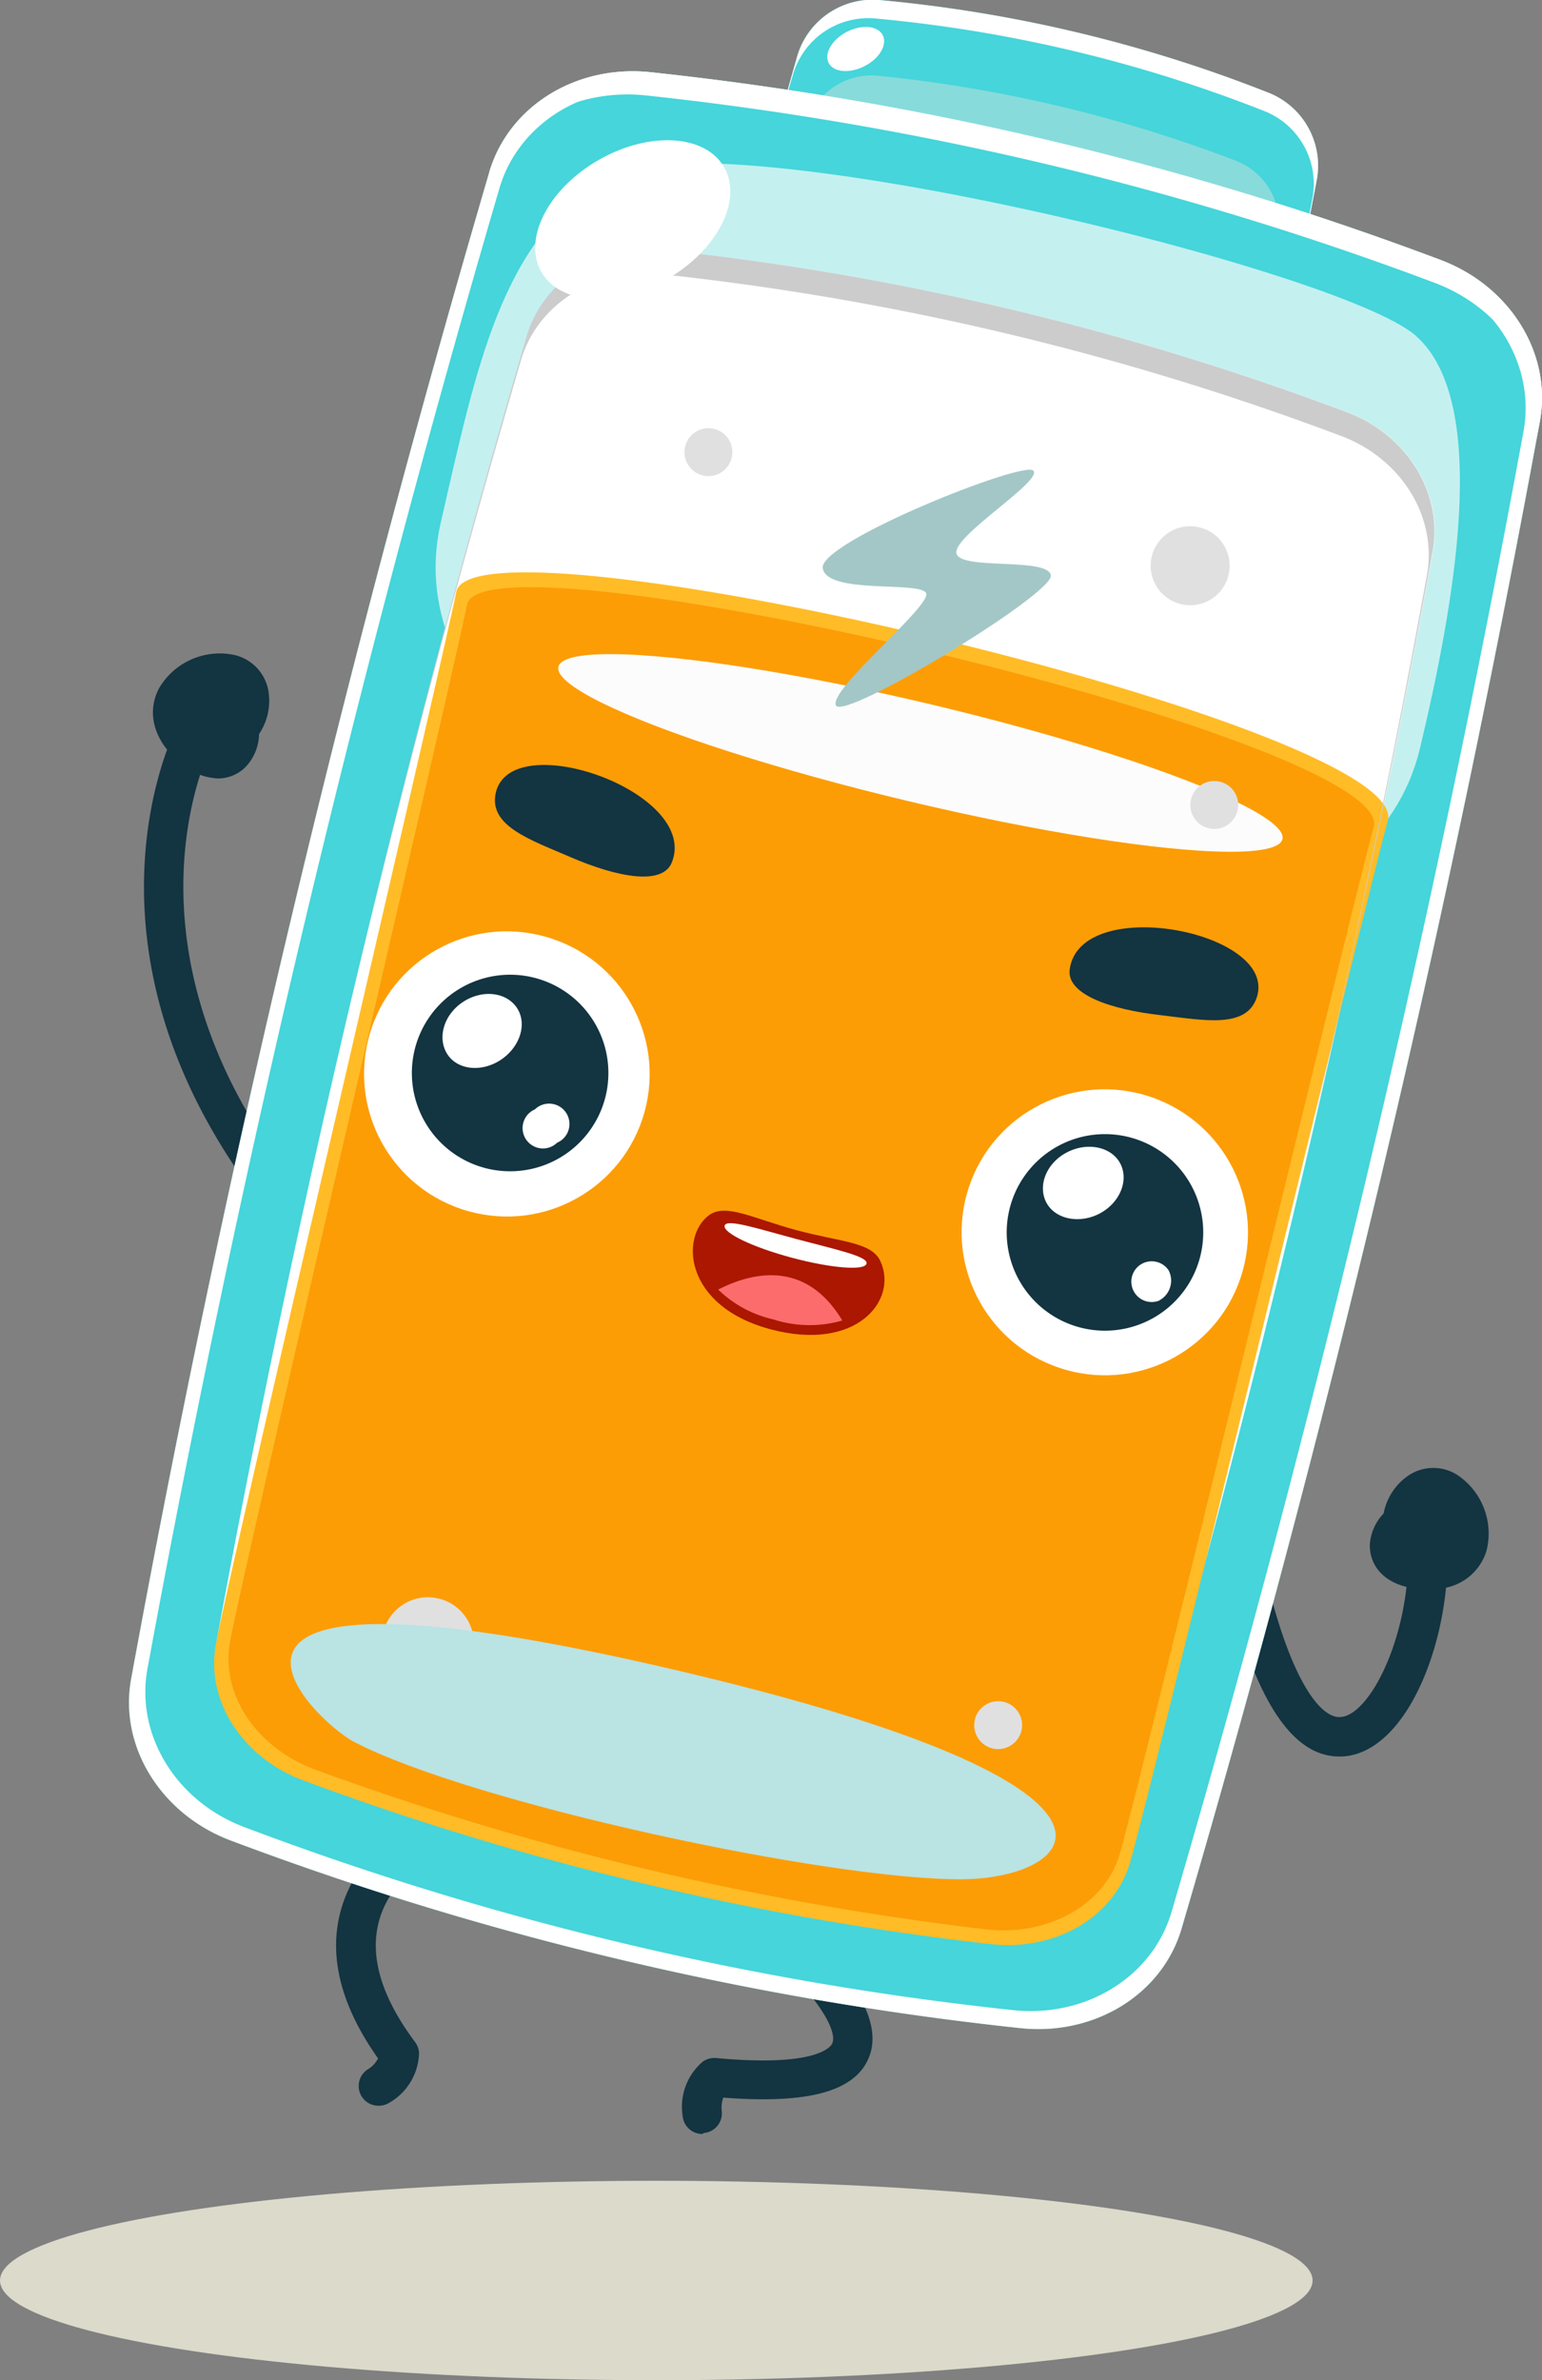<svg xmlns="http://www.w3.org/2000/svg" viewBox="0 0 172.62 266.41"><rect x="0" y="0" width="172.62" height="266.41" fill="#808080" stroke="none"/><defs><style>.cls-1{isolation:isolate;}.cls-2{fill:#133441;}.cls-3{mix-blend-mode:multiply;}.cls-4{fill:#dbdacb;}.cls-5{fill:#45d5da;}.cls-6{mix-blend-mode:soft-light;}.cls-7{fill:#fff;}.cls-8{fill:#88dbdb;}.cls-9{mix-blend-mode:overlay;}.cls-10{fill:#c5f0f0;}.cls-11{fill:#ffbc27;}.cls-12{fill:#fc9d06;}.cls-13{fill:#fcfcfc;}.cls-14{fill:#e0e0e0;}.cls-15{fill:#bae3e3;}.cls-16{fill:#ccc;}.cls-17{fill:#a3c7c7;}.cls-18{fill:#ab1700;}.cls-19{fill:#fd6c6c;}</style></defs><g class="cls-1"><g id="Calque_2" data-name="Calque 2"><g id="Orange_a_gagne"><path class="cls-2" d="M149.91,196.6c-5.94,0-10.5-8.13-13.57-24.21a2.2,2.2,0,1,1,4.33-.82c3,15.56,6.94,20.87,9.44,20.61,3.22-.28,7.41-8.6,7.53-17.55a2.21,2.21,0,1,1,4.41.06c-.14,10.09-4.81,21.3-11.55,21.89A5.82,5.82,0,0,1,149.91,196.6Z"/><path class="cls-2" d="M163,165a5,5,0,0,0-5.27.11,6.62,6.62,0,0,0-2.84,4.29,5.51,5.51,0,0,0-1.54,3.49c-.07,2.16,1.46,4.76,6,5a9.74,9.74,0,0,0,1.89-.09,6,6,0,0,0,5.15-4.17A7.86,7.86,0,0,0,163,165Z"/><path class="cls-2" d="M30.7,135.18a2.2,2.2,0,0,1-1.76-.87c-21.35-28.07-9.71-51.87-9.2-52.87a2.2,2.2,0,1,1,3.93,2c-.44.9-10.84,22.42,8.78,48.21a2.2,2.2,0,0,1-1.75,3.54Z"/><path class="cls-2" d="M26.28,73.32a7.88,7.88,0,0,0-8.49,3.74c-1.37,2.64-.61,5.62,2,8a7,7,0,0,0,4.59,2.07,4.33,4.33,0,0,0,3.21-1.39A5.48,5.48,0,0,0,29,82.16a6.65,6.65,0,0,0,1-5.06A5,5,0,0,0,26.28,73.32Z"/><g class="cls-3"><ellipse class="cls-4" cx="73.47" cy="255.25" rx="73.47" ry="11.16"/></g><path class="cls-2" d="M78.61,238.85a2.21,2.21,0,0,1-2.19-2,6.64,6.64,0,0,1,2.21-6.06,2.24,2.24,0,0,1,1.54-.44c11.51,1.07,12.88-1.36,13-1.64.71-1.68-2.55-6.08-5.93-9a2.21,2.21,0,0,1,2.87-3.35c1.6,1.37,9.47,8.49,7.13,14-1.58,3.74-6.76,5.15-16.27,4.42a3.26,3.26,0,0,0-.17,1.52,2.21,2.21,0,0,1-2,2.44Z"/><path class="cls-2" d="M42.36,235.69a2.21,2.21,0,0,1-1.19-4.07,2.94,2.94,0,0,0,1.15-1.23c-4.07-5.75-5.51-11.2-4.26-16.21,1.87-7.52,9.1-11,9.41-11.15a2.2,2.2,0,0,1,1.89,4h0c-.06,0-5.69,2.79-7,8.26-.95,3.89.43,8.36,4.11,13.28a2.17,2.17,0,0,1,.44,1.27,6.62,6.62,0,0,1-3.34,5.52A2.22,2.22,0,0,1,42.36,235.69Z"/><path class="cls-5" d="M147.38,20.29a8.77,8.77,0,0,0-5.29-9.86A157.71,157.71,0,0,0,98.38,0a8.79,8.79,0,0,0-9.17,6.42c-.88,3.08-1.74,6.17-2.6,9.26l58.93,14C146.16,26.59,146.79,23.44,147.38,20.29Z"/><path class="cls-5" d="M147.38,20.29a8.77,8.77,0,0,0-5.29-9.86A157.71,157.71,0,0,0,98.38,0a8.79,8.79,0,0,0-9.17,6.42c-.88,3.08-1.74,6.17-2.6,9.26l58.93,14C146.16,26.59,146.79,23.44,147.38,20.29Z"/><g class="cls-6"><path class="cls-7" d="M88.73,8.49A8.79,8.79,0,0,1,97.9,2.06a157.81,157.81,0,0,1,43.71,10.4,8.77,8.77,0,0,1,5.29,9.86c-.47,2.47-1,4.93-1.44,7.39l.08,0c.62-3.14,1.25-6.29,1.84-9.44a8.77,8.77,0,0,0-5.29-9.86A157.35,157.35,0,0,0,98.38,0a8.79,8.79,0,0,0-9.17,6.42c-.88,3.08-1.74,6.17-2.6,9.26l.09,0C87.37,13.32,88,10.9,88.73,8.49Z"/></g><g class="cls-3"><path class="cls-8" d="M143.1,26.29a7.59,7.59,0,0,0-4.94-8.37A155,155,0,0,0,98.51,8.5a7.57,7.57,0,0,0-8.17,5.25q-1.12,3.86-2.2,7.73l53.45,12.71C142.1,31.56,142.61,28.93,143.1,26.29Z"/></g><path class="cls-5" d="M114.19,227a359,359,0,0,1-88.37-21C18,203.05,13.3,195.45,14.68,187.92A1665.52,1665.52,0,0,1,54.79,19.21c2.16-7.35,9.75-12,18.09-11.13a359.24,359.24,0,0,1,88.37,21c7.85,2.95,12.51,10.55,11.13,18.08a1665.52,1665.52,0,0,1-40.11,168.71C130.11,223.23,122.53,227.91,114.19,227Z"/><g class="cls-9"><path class="cls-7" d="M172.38,47.17c1.38-7.53-3.28-15.13-11.13-18.08a359.24,359.24,0,0,0-88.37-21C64.54,7.18,57,11.86,54.79,19.21A1665.52,1665.52,0,0,0,14.68,187.92C13.3,195.45,18,203.05,25.82,206a359,359,0,0,0,88.37,21c8.34.9,15.92-3.78,18.08-11.13A1665.52,1665.52,0,0,0,172.38,47.17ZM131.15,214c-2.11,7.22-9.52,11.83-17.65,11A347.54,347.54,0,0,1,27.34,204.5c-7.65-2.89-12.19-10.34-10.83-17.73a1645.1,1645.1,0,0,1,39.4-165.7c2.12-7.22,9.52-11.83,17.65-11a348,348,0,0,1,86.16,20.48c7.65,2.89,12.19,10.34,10.83,17.74A1642.84,1642.84,0,0,1,131.15,214Z"/></g><g class="cls-3"><path class="cls-10" d="M49.36,58.4c4-17.37,6.75-31.53,18.38-38.51S150,30.11,158.48,37.57s4.29,30.18.5,46.11C149.07,125.36,39.77,99.77,49.36,58.4Z"/></g><g class="cls-6"><path class="cls-7" d="M172.38,47.17c1.38-7.53-3.28-15.13-11.13-18.08a359.24,359.24,0,0,0-88.37-21C64.54,7.18,57,11.86,54.79,19.21a.57.57,0,0,1,0,.14c3-5.91,10.13-9.46,17.51-8.67a359.26,359.26,0,0,1,88.37,21C168.25,34.56,173,41.81,172,49.12,172.13,48.47,172.26,47.82,172.38,47.17Z"/></g><g class="cls-9"><g class="cls-6"><path class="cls-7" d="M110.11,217.13A309.35,309.35,0,0,1,33.9,199c-6.77-2.54-10.79-9.1-9.6-15.61A1441.86,1441.86,0,0,1,59,37.64c1.86-6.35,8.41-10.4,15.6-9.62a309.35,309.35,0,0,1,76.21,18.12c6.77,2.54,10.79,9.1,9.6,15.61a1439.17,1439.17,0,0,1-34.66,145.76C123.85,213.86,117.31,217.91,110.11,217.13Z"/></g></g><path class="cls-11" d="M51.08,66.25C49.44,74.39,25.64,175.93,24.16,184.1c-1.14,6.27,3,12.66,9.82,15.19A326.65,326.65,0,0,0,110.9,217.6c7.25.82,13.8-3,15.61-9.14,2.28-7.71,26.67-108.83,28.84-116.57C158.31,81.32,53,56.61,51.08,66.25Z"/><g class="cls-3"><path class="cls-12" d="M52.28,67.69c-1.51,7.57-25.19,108.55-26.55,116.16-1,5.85,3,11.85,9.68,14.27a332.2,332.2,0,0,0,74.86,17.82c7,.84,13.37-2.69,15.07-8.38,2.14-7.17,26.4-107.75,28.43-114.95C156.54,82.78,54.08,58.71,52.28,67.69Z"/></g><g class="cls-6"><ellipse class="cls-13" cx="103.03" cy="84.27" rx="5.56" ry="41.66" transform="translate(-2.8 164.99) rotate(-76.61)"/></g><g class="cls-6"><path class="cls-14" d="M49.09,178.92a5.14,5.14,0,1,0,3.81,6.19A5.13,5.13,0,0,0,49.09,178.92Z"/><path class="cls-14" d="M137.53,64.35a4.42,4.42,0,1,0-5.32,3.27A4.41,4.41,0,0,0,137.53,64.35Z"/><path class="cls-14" d="M79.91,48a2.68,2.68,0,1,0,2,3.23A2.67,2.67,0,0,0,79.91,48Z"/><path class="cls-14" d="M136.54,87.49a2.68,2.68,0,1,0,2,3.22A2.67,2.67,0,0,0,136.54,87.49Z"/><path class="cls-14" d="M114.35,193.7a2.68,2.68,0,1,0-3.23,2A2.69,2.69,0,0,0,114.35,193.7Z"/></g><g class="cls-3"><path class="cls-15" d="M107.77,210.34c-14.89.12-55-8.52-68.16-15.39-4.6-2.41-25.51-22.57,36.86-7.83C131.73,200.18,120.44,210.24,107.77,210.34Z"/></g><g class="cls-9"><path class="cls-16" d="M58.33,40.3c1.86-6.34,8.4-10.39,15.6-9.62A309.35,309.35,0,0,1,150.14,48.8c6.77,2.55,10.79,9.11,9.59,15.61q-6.63,36.23-15.12,72,8.87-37.09,15.76-74.66c1.19-6.51-2.83-13.07-9.6-15.61A309.35,309.35,0,0,0,74.56,28c-7.19-.78-13.74,3.27-15.6,9.62Q48.21,74.29,39.43,111.4,48,75.64,58.33,40.3Z"/></g><path class="cls-7" d="M96.75,7.42c-1.69.85-3.49.66-4-.4s.4-2.62,2.08-3.47,3.48-.66,4,.41S98.43,6.58,96.75,7.42Z"/><ellipse class="cls-7" cx="70.83" cy="24.57" rx="11.79" ry="7.69" transform="translate(-2.83 38.51) rotate(-29.84)"/><g class="cls-3"><path class="cls-17" d="M115.68,52.68c-1-1.18-24.08,8-23.58,10.93s10.76,1.42,11.56,2.75S92.83,77.07,93.57,78.94,118,66.47,117.64,64.39s-10.39-.49-10.58-2.52S116.72,53.86,115.68,52.68Z"/></g><ellipse class="cls-7" cx="57.09" cy="120.07" rx="16" ry="16.03" transform="matrix(0.27, -0.96, 0.96, 0.27, -73.94, 142.59)"/><path class="cls-2" d="M67.85,122.46a11,11,0,1,0-13.16,8.37A11,11,0,0,0,67.85,122.46Zm-11.78-3.84c-2.16,1.43-4.86,1.15-6-.64s-.41-4.39,1.74-5.82,4.86-1.14,6.05.64S58.22,117.19,56.07,118.62Zm6.3,9.28a2.28,2.28,0,1,1-2.49-3.73,2.28,2.28,0,1,1,2.49,3.73Z"/><ellipse class="cls-7" cx="123.67" cy="137.91" rx="16" ry="16.03" transform="translate(-42.61 219.55) rotate(-74.26)"/><path class="cls-2" d="M134.44,140.3a11,11,0,1,0-13.17,8.37A11,11,0,0,0,134.44,140.3ZM123,135.88c-2.31,1.15-5,.53-5.92-1.39s.14-4.41,2.46-5.56,5-.52,5.92,1.4S125.28,134.73,123,135.88Zm6.82,9.67a2.28,2.28,0,1,1,1-3.37A2.51,2.51,0,0,1,129.78,145.55Z"/><path class="cls-2" d="M119.75,108.49c-.39,2.8,4.53,4.48,10.06,5.12,4.95.58,9.73,1.58,10.89-2C143.08,104.23,120.92,100,119.75,108.49Z"/><path class="cls-2" d="M55.49,88.78c-.78,3.68,3.85,5.2,8.43,7.18,5.11,2.2,10.21,3.21,11.28.59C78.41,88.64,57.12,81.2,55.49,88.78Z"/><path class="cls-18" d="M98.56,141.17c2,4.34-2.65,10.2-12.32,7.61S76.12,138.39,79.39,136c1.88-1.35,4.9.38,9.81,1.7S97.58,139,98.56,141.17Z"/><path class="cls-7" d="M97,141.44c-.21.81-3.94.51-8.33-.66s-7.77-2.79-7.55-3.6,3.72.35,8.1,1.52S97.23,140.63,97,141.44Z"/><path class="cls-19" d="M80.4,144.34a12.94,12.94,0,0,0,6.18,3.34,13.17,13.17,0,0,0,7.71.12C90.14,140.89,84.07,142.46,80.4,144.34Z"/></g></g></g></svg>
